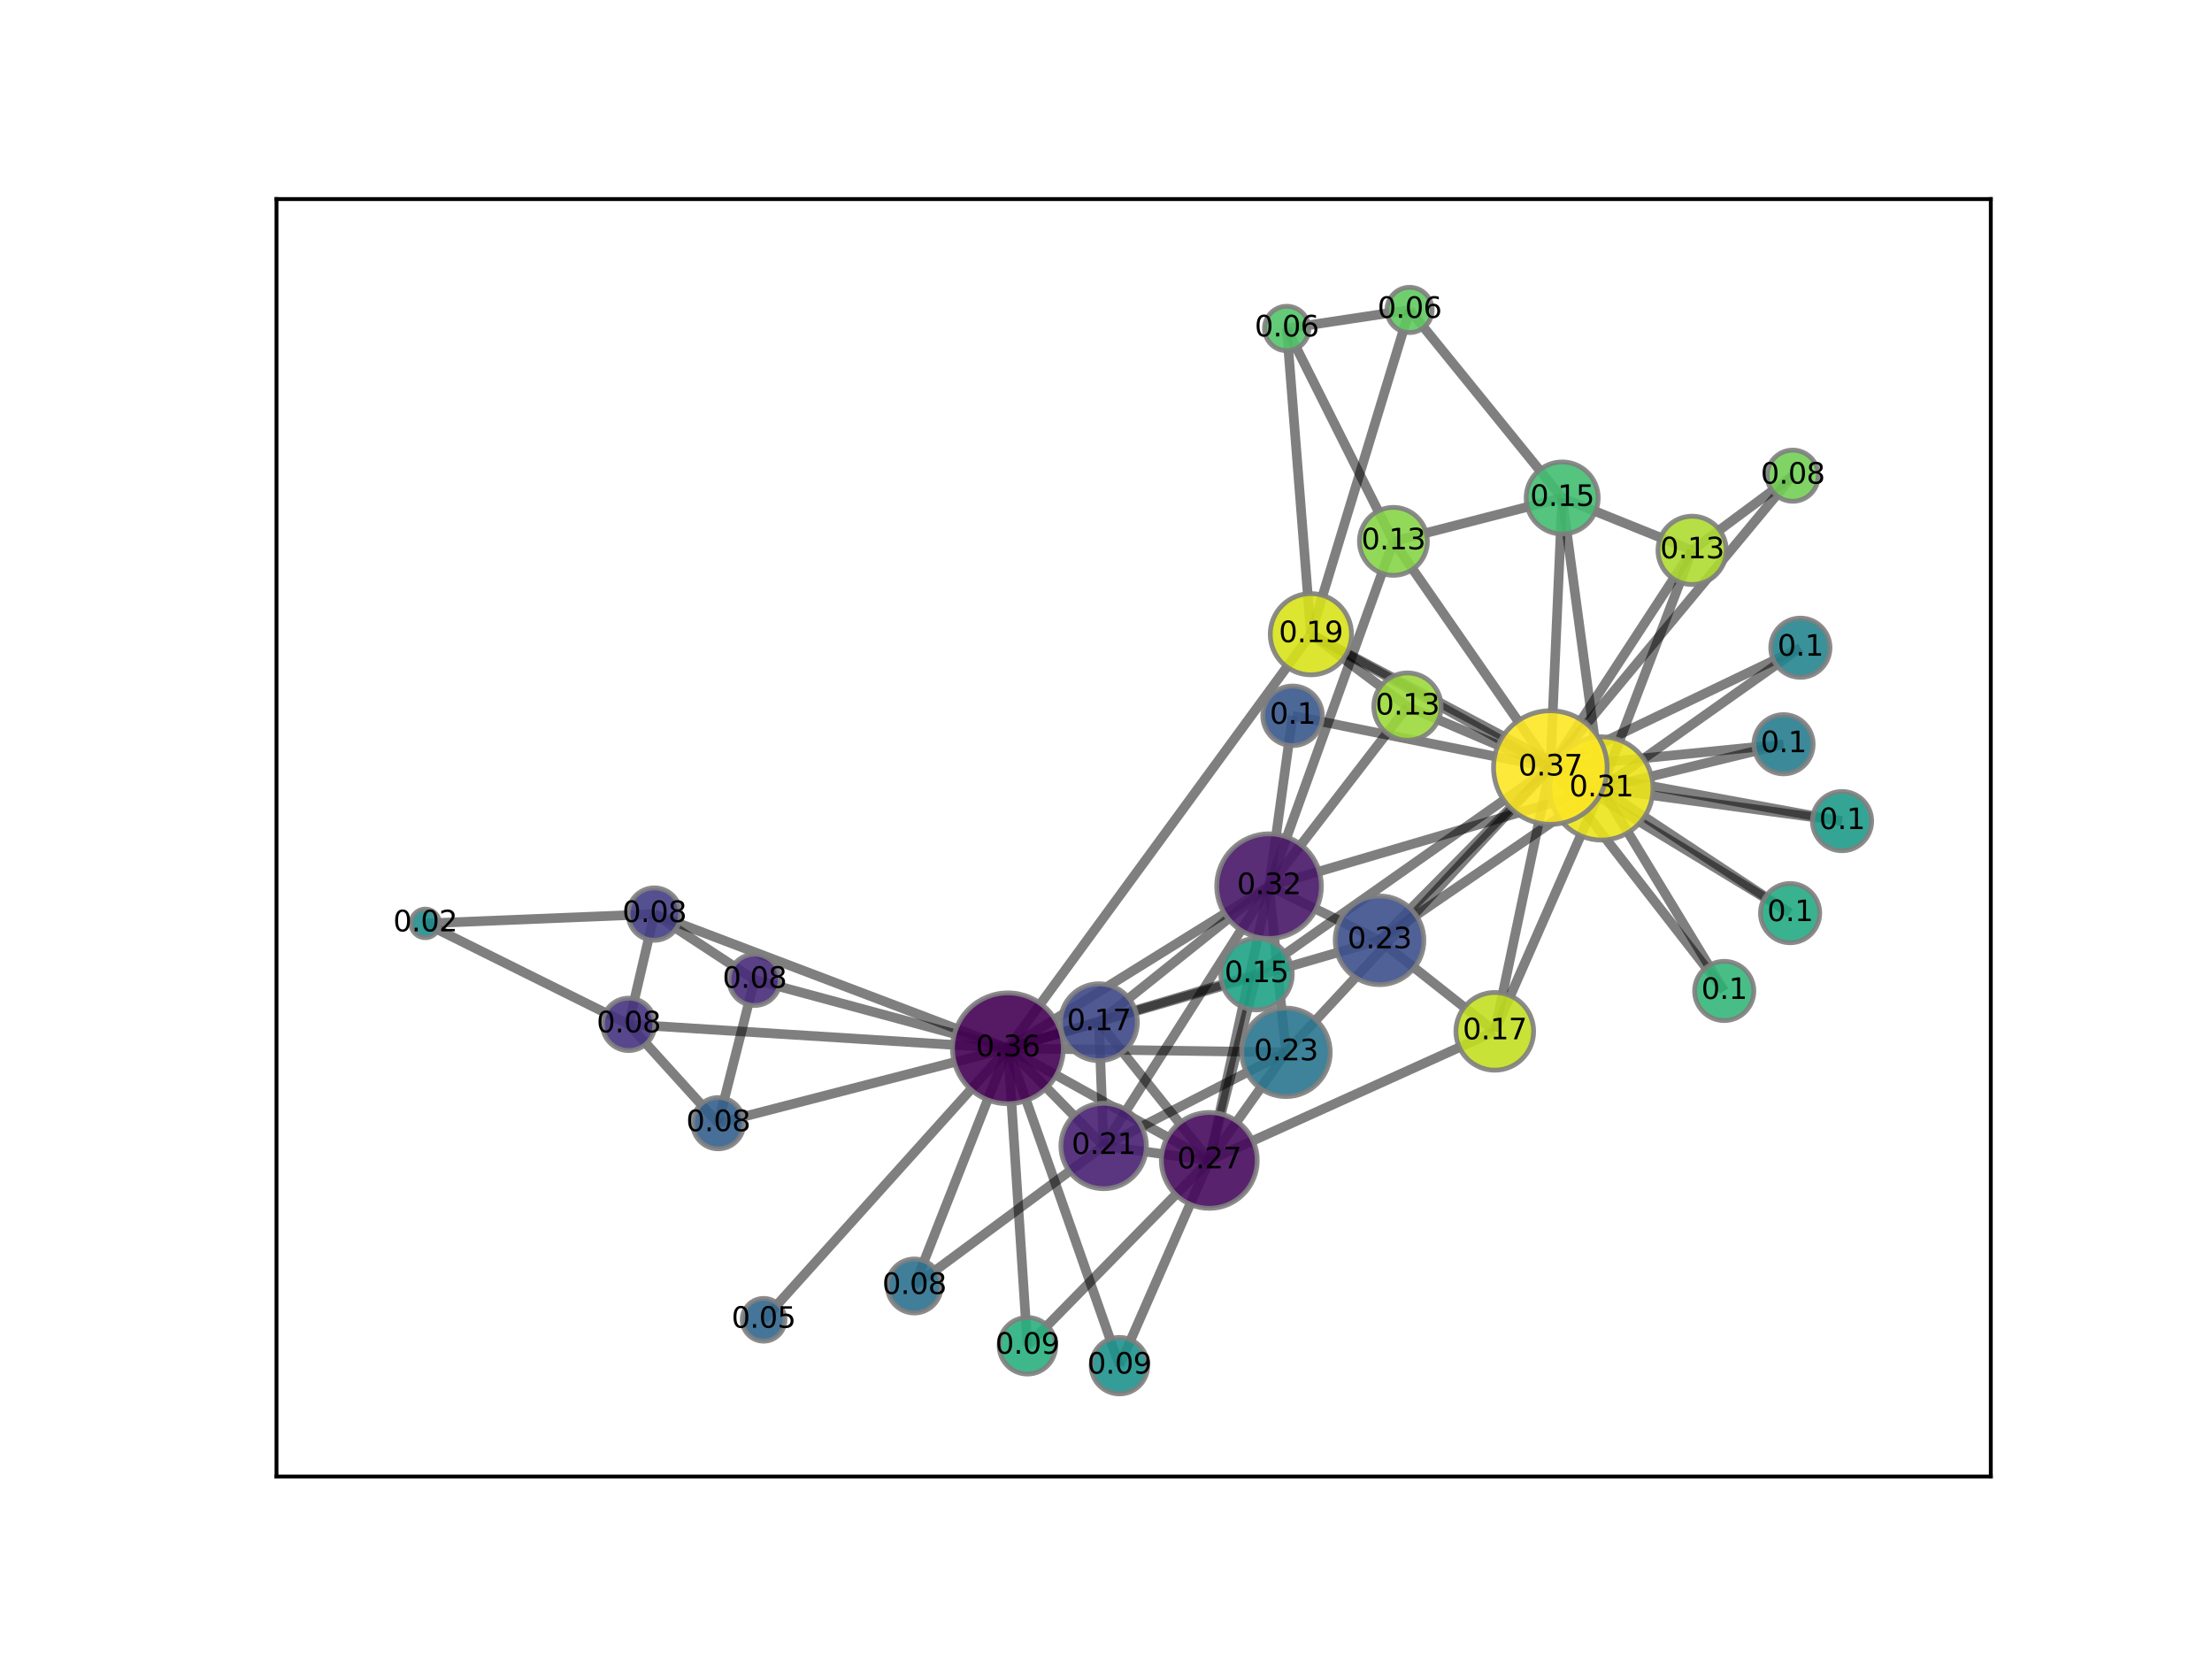 <?xml version="1.0" encoding="utf-8" standalone="no"?>
<!DOCTYPE svg PUBLIC "-//W3C//DTD SVG 1.1//EN"
  "http://www.w3.org/Graphics/SVG/1.1/DTD/svg11.dtd">
<svg xmlns:xlink="http://www.w3.org/1999/xlink" width="460.8pt" height="345.6pt" viewBox="0 0 460.8 345.6" xmlns="http://www.w3.org/2000/svg" version="1.1">
 <defs>
  <style type="text/css">*{stroke-linejoin: round; stroke-linecap: butt}</style>
 </defs>
 <g id="figure_1">
  <g id="patch_1">
   <path d="M 0 345.6 
L 460.8 345.6 
L 460.8 0 
L 0 0 
z
" style="fill: #ffffff"/>
  </g>
  <g id="axes_1">
   <g id="patch_2">
    <path d="M 57.6 307.584 
L 414.72 307.584 
L 414.72 41.472 
L 57.6 41.472 
z
" style="fill: #ffffff"/>
   </g>
   <g id="LineCollection_1">
    <path d="M 209.966 218.383 
L 251.919 241.732 
" clip-path="url(#pdc9bf2a57e)" style="fill: none; stroke: #000000; stroke-opacity: 0.5; stroke-width: 2"/>
    <path d="M 209.966 218.383 
L 264.368 184.604 
" clip-path="url(#pdc9bf2a57e)" style="fill: none; stroke: #000000; stroke-opacity: 0.5; stroke-width: 2"/>
    <path d="M 209.966 218.383 
L 229.906 238.731 
" clip-path="url(#pdc9bf2a57e)" style="fill: none; stroke: #000000; stroke-opacity: 0.5; stroke-width: 2"/>
    <path d="M 209.966 218.383 
L 157.192 204.122 
" clip-path="url(#pdc9bf2a57e)" style="fill: none; stroke: #000000; stroke-opacity: 0.5; stroke-width: 2"/>
    <path d="M 209.966 218.383 
L 130.958 213.394 
" clip-path="url(#pdc9bf2a57e)" style="fill: none; stroke: #000000; stroke-opacity: 0.5; stroke-width: 2"/>
    <path d="M 209.966 218.383 
L 136.315 190.418 
" clip-path="url(#pdc9bf2a57e)" style="fill: none; stroke: #000000; stroke-opacity: 0.5; stroke-width: 2"/>
    <path d="M 209.966 218.383 
L 228.924 212.948 
" clip-path="url(#pdc9bf2a57e)" style="fill: none; stroke: #000000; stroke-opacity: 0.5; stroke-width: 2"/>
    <path d="M 209.966 218.383 
L 287.384 195.884 
" clip-path="url(#pdc9bf2a57e)" style="fill: none; stroke: #000000; stroke-opacity: 0.5; stroke-width: 2"/>
    <path d="M 209.966 218.383 
L 149.62 233.981 
" clip-path="url(#pdc9bf2a57e)" style="fill: none; stroke: #000000; stroke-opacity: 0.5; stroke-width: 2"/>
    <path d="M 209.966 218.383 
L 159.073 274.937 
" clip-path="url(#pdc9bf2a57e)" style="fill: none; stroke: #000000; stroke-opacity: 0.5; stroke-width: 2"/>
    <path d="M 209.966 218.383 
L 190.466 267.893 
" clip-path="url(#pdc9bf2a57e)" style="fill: none; stroke: #000000; stroke-opacity: 0.5; stroke-width: 2"/>
    <path d="M 209.966 218.383 
L 267.894 219.222 
" clip-path="url(#pdc9bf2a57e)" style="fill: none; stroke: #000000; stroke-opacity: 0.5; stroke-width: 2"/>
    <path d="M 209.966 218.383 
L 233.201 284.492 
" clip-path="url(#pdc9bf2a57e)" style="fill: none; stroke: #000000; stroke-opacity: 0.5; stroke-width: 2"/>
    <path d="M 209.966 218.383 
L 261.757 202.928 
" clip-path="url(#pdc9bf2a57e)" style="fill: none; stroke: #000000; stroke-opacity: 0.5; stroke-width: 2"/>
    <path d="M 209.966 218.383 
L 214.031 280.35 
" clip-path="url(#pdc9bf2a57e)" style="fill: none; stroke: #000000; stroke-opacity: 0.5; stroke-width: 2"/>
    <path d="M 209.966 218.383 
L 273.083 132.117 
" clip-path="url(#pdc9bf2a57e)" style="fill: none; stroke: #000000; stroke-opacity: 0.5; stroke-width: 2"/>
    <path d="M 251.919 241.732 
L 264.368 184.604 
" clip-path="url(#pdc9bf2a57e)" style="fill: none; stroke: #000000; stroke-opacity: 0.5; stroke-width: 2"/>
    <path d="M 251.919 241.732 
L 229.906 238.731 
" clip-path="url(#pdc9bf2a57e)" style="fill: none; stroke: #000000; stroke-opacity: 0.5; stroke-width: 2"/>
    <path d="M 251.919 241.732 
L 228.924 212.948 
" clip-path="url(#pdc9bf2a57e)" style="fill: none; stroke: #000000; stroke-opacity: 0.5; stroke-width: 2"/>
    <path d="M 251.919 241.732 
L 267.894 219.222 
" clip-path="url(#pdc9bf2a57e)" style="fill: none; stroke: #000000; stroke-opacity: 0.5; stroke-width: 2"/>
    <path d="M 251.919 241.732 
L 233.201 284.492 
" clip-path="url(#pdc9bf2a57e)" style="fill: none; stroke: #000000; stroke-opacity: 0.5; stroke-width: 2"/>
    <path d="M 251.919 241.732 
L 261.757 202.928 
" clip-path="url(#pdc9bf2a57e)" style="fill: none; stroke: #000000; stroke-opacity: 0.5; stroke-width: 2"/>
    <path d="M 251.919 241.732 
L 214.031 280.35 
" clip-path="url(#pdc9bf2a57e)" style="fill: none; stroke: #000000; stroke-opacity: 0.5; stroke-width: 2"/>
    <path d="M 251.919 241.732 
L 311.388 214.844 
" clip-path="url(#pdc9bf2a57e)" style="fill: none; stroke: #000000; stroke-opacity: 0.5; stroke-width: 2"/>
    <path d="M 264.368 184.604 
L 229.906 238.731 
" clip-path="url(#pdc9bf2a57e)" style="fill: none; stroke: #000000; stroke-opacity: 0.5; stroke-width: 2"/>
    <path d="M 264.368 184.604 
L 228.924 212.948 
" clip-path="url(#pdc9bf2a57e)" style="fill: none; stroke: #000000; stroke-opacity: 0.5; stroke-width: 2"/>
    <path d="M 264.368 184.604 
L 287.384 195.884 
" clip-path="url(#pdc9bf2a57e)" style="fill: none; stroke: #000000; stroke-opacity: 0.5; stroke-width: 2"/>
    <path d="M 264.368 184.604 
L 269.273 149.116 
" clip-path="url(#pdc9bf2a57e)" style="fill: none; stroke: #000000; stroke-opacity: 0.5; stroke-width: 2"/>
    <path d="M 264.368 184.604 
L 267.894 219.222 
" clip-path="url(#pdc9bf2a57e)" style="fill: none; stroke: #000000; stroke-opacity: 0.5; stroke-width: 2"/>
    <path d="M 264.368 184.604 
L 290.27 112.776 
" clip-path="url(#pdc9bf2a57e)" style="fill: none; stroke: #000000; stroke-opacity: 0.5; stroke-width: 2"/>
    <path d="M 264.368 184.604 
L 293.201 147.199 
" clip-path="url(#pdc9bf2a57e)" style="fill: none; stroke: #000000; stroke-opacity: 0.5; stroke-width: 2"/>
    <path d="M 264.368 184.604 
L 333.588 164.241 
" clip-path="url(#pdc9bf2a57e)" style="fill: none; stroke: #000000; stroke-opacity: 0.5; stroke-width: 2"/>
    <path d="M 229.906 238.731 
L 228.924 212.948 
" clip-path="url(#pdc9bf2a57e)" style="fill: none; stroke: #000000; stroke-opacity: 0.5; stroke-width: 2"/>
    <path d="M 229.906 238.731 
L 190.466 267.893 
" clip-path="url(#pdc9bf2a57e)" style="fill: none; stroke: #000000; stroke-opacity: 0.5; stroke-width: 2"/>
    <path d="M 229.906 238.731 
L 267.894 219.222 
" clip-path="url(#pdc9bf2a57e)" style="fill: none; stroke: #000000; stroke-opacity: 0.5; stroke-width: 2"/>
    <path d="M 157.192 204.122 
L 136.315 190.418 
" clip-path="url(#pdc9bf2a57e)" style="fill: none; stroke: #000000; stroke-opacity: 0.5; stroke-width: 2"/>
    <path d="M 157.192 204.122 
L 149.62 233.981 
" clip-path="url(#pdc9bf2a57e)" style="fill: none; stroke: #000000; stroke-opacity: 0.5; stroke-width: 2"/>
    <path d="M 130.958 213.394 
L 136.315 190.418 
" clip-path="url(#pdc9bf2a57e)" style="fill: none; stroke: #000000; stroke-opacity: 0.5; stroke-width: 2"/>
    <path d="M 130.958 213.394 
L 149.62 233.981 
" clip-path="url(#pdc9bf2a57e)" style="fill: none; stroke: #000000; stroke-opacity: 0.5; stroke-width: 2"/>
    <path d="M 130.958 213.394 
L 88.59 192.362 
" clip-path="url(#pdc9bf2a57e)" style="fill: none; stroke: #000000; stroke-opacity: 0.5; stroke-width: 2"/>
    <path d="M 136.315 190.418 
L 88.59 192.362 
" clip-path="url(#pdc9bf2a57e)" style="fill: none; stroke: #000000; stroke-opacity: 0.5; stroke-width: 2"/>
    <path d="M 287.384 195.884 
L 311.388 214.844 
" clip-path="url(#pdc9bf2a57e)" style="fill: none; stroke: #000000; stroke-opacity: 0.5; stroke-width: 2"/>
    <path d="M 287.384 195.884 
L 333.588 164.241 
" clip-path="url(#pdc9bf2a57e)" style="fill: none; stroke: #000000; stroke-opacity: 0.5; stroke-width: 2"/>
    <path d="M 287.384 195.884 
L 322.964 159.892 
" clip-path="url(#pdc9bf2a57e)" style="fill: none; stroke: #000000; stroke-opacity: 0.5; stroke-width: 2"/>
    <path d="M 269.273 149.116 
L 322.964 159.892 
" clip-path="url(#pdc9bf2a57e)" style="fill: none; stroke: #000000; stroke-opacity: 0.5; stroke-width: 2"/>
    <path d="M 267.894 219.222 
L 322.964 159.892 
" clip-path="url(#pdc9bf2a57e)" style="fill: none; stroke: #000000; stroke-opacity: 0.5; stroke-width: 2"/>
    <path d="M 371.543 155.04 
L 333.588 164.241 
" clip-path="url(#pdc9bf2a57e)" style="fill: none; stroke: #000000; stroke-opacity: 0.5; stroke-width: 2"/>
    <path d="M 371.543 155.04 
L 322.964 159.892 
" clip-path="url(#pdc9bf2a57e)" style="fill: none; stroke: #000000; stroke-opacity: 0.5; stroke-width: 2"/>
    <path d="M 375.052 134.933 
L 333.588 164.241 
" clip-path="url(#pdc9bf2a57e)" style="fill: none; stroke: #000000; stroke-opacity: 0.5; stroke-width: 2"/>
    <path d="M 375.052 134.933 
L 322.964 159.892 
" clip-path="url(#pdc9bf2a57e)" style="fill: none; stroke: #000000; stroke-opacity: 0.5; stroke-width: 2"/>
    <path d="M 383.73 171.055 
L 333.588 164.241 
" clip-path="url(#pdc9bf2a57e)" style="fill: none; stroke: #000000; stroke-opacity: 0.5; stroke-width: 2"/>
    <path d="M 383.73 171.055 
L 322.964 159.892 
" clip-path="url(#pdc9bf2a57e)" style="fill: none; stroke: #000000; stroke-opacity: 0.5; stroke-width: 2"/>
    <path d="M 261.757 202.928 
L 322.964 159.892 
" clip-path="url(#pdc9bf2a57e)" style="fill: none; stroke: #000000; stroke-opacity: 0.5; stroke-width: 2"/>
    <path d="M 372.911 190.223 
L 333.588 164.241 
" clip-path="url(#pdc9bf2a57e)" style="fill: none; stroke: #000000; stroke-opacity: 0.5; stroke-width: 2"/>
    <path d="M 372.911 190.223 
L 322.964 159.892 
" clip-path="url(#pdc9bf2a57e)" style="fill: none; stroke: #000000; stroke-opacity: 0.5; stroke-width: 2"/>
    <path d="M 359.186 206.434 
L 333.588 164.241 
" clip-path="url(#pdc9bf2a57e)" style="fill: none; stroke: #000000; stroke-opacity: 0.5; stroke-width: 2"/>
    <path d="M 359.186 206.434 
L 322.964 159.892 
" clip-path="url(#pdc9bf2a57e)" style="fill: none; stroke: #000000; stroke-opacity: 0.5; stroke-width: 2"/>
    <path d="M 325.43 103.736 
L 293.639 64.564 
" clip-path="url(#pdc9bf2a57e)" style="fill: none; stroke: #000000; stroke-opacity: 0.5; stroke-width: 2"/>
    <path d="M 325.43 103.736 
L 290.27 112.776 
" clip-path="url(#pdc9bf2a57e)" style="fill: none; stroke: #000000; stroke-opacity: 0.5; stroke-width: 2"/>
    <path d="M 325.43 103.736 
L 352.501 114.648 
" clip-path="url(#pdc9bf2a57e)" style="fill: none; stroke: #000000; stroke-opacity: 0.5; stroke-width: 2"/>
    <path d="M 325.43 103.736 
L 333.588 164.241 
" clip-path="url(#pdc9bf2a57e)" style="fill: none; stroke: #000000; stroke-opacity: 0.5; stroke-width: 2"/>
    <path d="M 325.43 103.736 
L 322.964 159.892 
" clip-path="url(#pdc9bf2a57e)" style="fill: none; stroke: #000000; stroke-opacity: 0.5; stroke-width: 2"/>
    <path d="M 268.046 68.427 
L 293.639 64.564 
" clip-path="url(#pdc9bf2a57e)" style="fill: none; stroke: #000000; stroke-opacity: 0.5; stroke-width: 2"/>
    <path d="M 268.046 68.427 
L 290.27 112.776 
" clip-path="url(#pdc9bf2a57e)" style="fill: none; stroke: #000000; stroke-opacity: 0.5; stroke-width: 2"/>
    <path d="M 268.046 68.427 
L 273.083 132.117 
" clip-path="url(#pdc9bf2a57e)" style="fill: none; stroke: #000000; stroke-opacity: 0.5; stroke-width: 2"/>
    <path d="M 293.639 64.564 
L 273.083 132.117 
" clip-path="url(#pdc9bf2a57e)" style="fill: none; stroke: #000000; stroke-opacity: 0.5; stroke-width: 2"/>
    <path d="M 373.46 99.096 
L 352.501 114.648 
" clip-path="url(#pdc9bf2a57e)" style="fill: none; stroke: #000000; stroke-opacity: 0.5; stroke-width: 2"/>
    <path d="M 373.46 99.096 
L 322.964 159.892 
" clip-path="url(#pdc9bf2a57e)" style="fill: none; stroke: #000000; stroke-opacity: 0.5; stroke-width: 2"/>
    <path d="M 290.27 112.776 
L 322.964 159.892 
" clip-path="url(#pdc9bf2a57e)" style="fill: none; stroke: #000000; stroke-opacity: 0.5; stroke-width: 2"/>
    <path d="M 293.201 147.199 
L 273.083 132.117 
" clip-path="url(#pdc9bf2a57e)" style="fill: none; stroke: #000000; stroke-opacity: 0.5; stroke-width: 2"/>
    <path d="M 293.201 147.199 
L 322.964 159.892 
" clip-path="url(#pdc9bf2a57e)" style="fill: none; stroke: #000000; stroke-opacity: 0.5; stroke-width: 2"/>
    <path d="M 352.501 114.648 
L 333.588 164.241 
" clip-path="url(#pdc9bf2a57e)" style="fill: none; stroke: #000000; stroke-opacity: 0.5; stroke-width: 2"/>
    <path d="M 352.501 114.648 
L 322.964 159.892 
" clip-path="url(#pdc9bf2a57e)" style="fill: none; stroke: #000000; stroke-opacity: 0.5; stroke-width: 2"/>
    <path d="M 311.388 214.844 
L 333.588 164.241 
" clip-path="url(#pdc9bf2a57e)" style="fill: none; stroke: #000000; stroke-opacity: 0.5; stroke-width: 2"/>
    <path d="M 311.388 214.844 
L 322.964 159.892 
" clip-path="url(#pdc9bf2a57e)" style="fill: none; stroke: #000000; stroke-opacity: 0.5; stroke-width: 2"/>
    <path d="M 273.083 132.117 
L 333.588 164.241 
" clip-path="url(#pdc9bf2a57e)" style="fill: none; stroke: #000000; stroke-opacity: 0.5; stroke-width: 2"/>
    <path d="M 273.083 132.117 
L 322.964 159.892 
" clip-path="url(#pdc9bf2a57e)" style="fill: none; stroke: #000000; stroke-opacity: 0.5; stroke-width: 2"/>
    <path d="M 333.588 164.241 
L 322.964 159.892 
" clip-path="url(#pdc9bf2a57e)" style="fill: none; stroke: #000000; stroke-opacity: 0.5; stroke-width: 2"/>
   </g>
   <g id="matplotlib.axis_1">
    <g id="xtick_1"/>
    <g id="xtick_2"/>
    <g id="xtick_3"/>
    <g id="xtick_4"/>
    <g id="xtick_5"/>
    <g id="xtick_6"/>
    <g id="xtick_7"/>
    <g id="xtick_8"/>
   </g>
   <g id="matplotlib.axis_2">
    <g id="ytick_1"/>
    <g id="ytick_2"/>
    <g id="ytick_3"/>
    <g id="ytick_4"/>
    <g id="ytick_5"/>
    <g id="ytick_6"/>
    <g id="ytick_7"/>
   </g>
   <g id="PathCollection_1">
    <path d="M 209.966 229.928 
C 213.028 229.928 215.965 228.711 218.13 226.546 
C 220.295 224.381 221.511 221.444 221.511 218.383 
C 221.511 215.321 220.295 212.384 218.13 210.219 
C 215.965 208.054 213.028 206.837 209.966 206.837 
C 206.904 206.837 203.967 208.054 201.802 210.219 
C 199.637 212.384 198.421 215.321 198.421 218.383 
C 198.421 221.444 199.637 224.381 201.802 226.546 
C 203.967 228.711 206.904 229.928 209.966 229.928 
z
" clip-path="url(#pdc9bf2a57e)" style="fill: #440154; fill-opacity: 0.9; stroke: #7f7f7f; stroke-opacity: 0.9"/>
    <path d="M 251.919 251.718 
C 254.568 251.718 257.108 250.666 258.981 248.794 
C 260.853 246.921 261.906 244.381 261.906 241.732 
C 261.906 239.084 260.853 236.544 258.981 234.671 
C 257.108 232.798 254.568 231.746 251.919 231.746 
C 249.271 231.746 246.731 232.798 244.858 234.671 
C 242.985 236.544 241.933 239.084 241.933 241.732 
C 241.933 244.381 242.985 246.921 244.858 248.794 
C 246.731 250.666 249.271 251.718 251.919 251.718 
z
" clip-path="url(#pdc9bf2a57e)" style="fill: #460b5e; fill-opacity: 0.9; stroke: #7f7f7f; stroke-opacity: 0.9"/>
    <path d="M 264.368 195.51 
C 267.26 195.51 270.034 194.36 272.08 192.315 
C 274.125 190.27 275.274 187.496 275.274 184.604 
C 275.274 181.711 274.125 178.937 272.08 176.892 
C 270.034 174.847 267.26 173.698 264.368 173.698 
C 261.475 173.698 258.701 174.847 256.656 176.892 
C 254.611 178.937 253.462 181.711 253.462 184.604 
C 253.462 187.496 254.611 190.27 256.656 192.315 
C 258.701 194.36 261.475 195.51 264.368 195.51 
z
" clip-path="url(#pdc9bf2a57e)" style="fill: #481769; fill-opacity: 0.9; stroke: #7f7f7f; stroke-opacity: 0.9"/>
    <path d="M 229.906 247.629 
C 232.266 247.629 234.53 246.691 236.199 245.023 
C 237.867 243.354 238.805 241.091 238.805 238.731 
C 238.805 236.371 237.867 234.107 236.199 232.439 
C 234.53 230.77 232.266 229.832 229.906 229.832 
C 227.547 229.832 225.283 230.77 223.614 232.439 
C 221.946 234.107 221.008 236.371 221.008 238.731 
C 221.008 241.091 221.946 243.354 223.614 245.023 
C 225.283 246.691 227.547 247.629 229.906 247.629 
z
" clip-path="url(#pdc9bf2a57e)" style="fill: #482173; fill-opacity: 0.9; stroke: #7f7f7f; stroke-opacity: 0.9"/>
    <path d="M 157.192 209.459 
C 158.607 209.459 159.965 208.896 160.966 207.895 
C 161.966 206.895 162.529 205.537 162.529 204.122 
C 162.529 202.706 161.966 201.349 160.966 200.348 
C 159.965 199.347 158.607 198.785 157.192 198.785 
C 155.777 198.785 154.419 199.347 153.418 200.348 
C 152.417 201.349 151.855 202.706 151.855 204.122 
C 151.855 205.537 152.417 206.895 153.418 207.895 
C 154.419 208.896 155.777 209.459 157.192 209.459 
z
" clip-path="url(#pdc9bf2a57e)" style="fill: #472c7a; fill-opacity: 0.9; stroke: #7f7f7f; stroke-opacity: 0.9"/>
    <path d="M 130.958 218.853 
C 132.406 218.853 133.795 218.278 134.818 217.254 
C 135.842 216.231 136.417 214.842 136.417 213.394 
C 136.417 211.947 135.842 210.558 134.818 209.534 
C 133.795 208.511 132.406 207.935 130.958 207.935 
C 129.511 207.935 128.122 208.511 127.098 209.534 
C 126.075 210.558 125.5 211.947 125.5 213.394 
C 125.5 214.842 126.075 216.231 127.098 217.254 
C 128.122 218.278 129.511 218.853 130.958 218.853 
z
" clip-path="url(#pdc9bf2a57e)" style="fill: #463480; fill-opacity: 0.9; stroke: #7f7f7f; stroke-opacity: 0.9"/>
    <path d="M 136.315 195.877 
C 137.762 195.877 139.151 195.302 140.175 194.278 
C 141.198 193.254 141.774 191.866 141.774 190.418 
C 141.774 188.97 141.198 187.582 140.175 186.558 
C 139.151 185.534 137.762 184.959 136.315 184.959 
C 134.867 184.959 133.478 185.534 132.455 186.558 
C 131.431 187.582 130.856 188.97 130.856 190.418 
C 130.856 191.866 131.431 193.254 132.455 194.278 
C 133.478 195.302 134.867 195.877 136.315 195.877 
z
" clip-path="url(#pdc9bf2a57e)" style="fill: #433e85; fill-opacity: 0.9; stroke: #7f7f7f; stroke-opacity: 0.9"/>
    <path d="M 228.924 220.954 
C 231.048 220.954 233.084 220.11 234.586 218.609 
C 236.087 217.108 236.931 215.071 236.931 212.948 
C 236.931 210.824 236.087 208.788 234.586 207.286 
C 233.084 205.785 231.048 204.941 228.924 204.941 
C 226.801 204.941 224.764 205.785 223.263 207.286 
C 221.762 208.788 220.918 210.824 220.918 212.948 
C 220.918 215.071 221.762 217.108 223.263 218.609 
C 224.764 220.11 226.801 220.954 228.924 220.954 
z
" clip-path="url(#pdc9bf2a57e)" style="fill: #3f4788; fill-opacity: 0.9; stroke: #7f7f7f; stroke-opacity: 0.9"/>
    <path d="M 287.384 205.119 
C 289.833 205.119 292.182 204.145 293.913 202.414 
C 295.645 200.682 296.618 198.333 296.618 195.884 
C 296.618 193.435 295.645 191.086 293.913 189.354 
C 292.182 187.622 289.833 186.649 287.384 186.649 
C 284.934 186.649 282.585 187.622 280.854 189.354 
C 279.122 191.086 278.149 193.435 278.149 195.884 
C 278.149 198.333 279.122 200.682 280.854 202.414 
C 282.585 204.145 284.934 205.119 287.384 205.119 
z
" clip-path="url(#pdc9bf2a57e)" style="fill: #3c508b; fill-opacity: 0.9; stroke: #7f7f7f; stroke-opacity: 0.9"/>
    <path d="M 269.273 155.321 
C 270.919 155.321 272.497 154.667 273.661 153.504 
C 274.824 152.34 275.478 150.762 275.478 149.116 
C 275.478 147.47 274.824 145.892 273.661 144.728 
C 272.497 143.565 270.919 142.911 269.273 142.911 
C 267.627 142.911 266.049 143.565 264.885 144.728 
C 263.722 145.892 263.068 147.47 263.068 149.116 
C 263.068 150.762 263.722 152.34 264.885 153.504 
C 266.049 154.667 267.627 155.321 269.273 155.321 
z
" clip-path="url(#pdc9bf2a57e)" style="fill: #38588c; fill-opacity: 0.9; stroke: #7f7f7f; stroke-opacity: 0.9"/>
    <path d="M 149.62 239.318 
C 151.035 239.318 152.393 238.756 153.394 237.755 
C 154.395 236.754 154.957 235.397 154.957 233.981 
C 154.957 232.566 154.395 231.208 153.394 230.208 
C 152.393 229.207 151.035 228.644 149.62 228.644 
C 148.205 228.644 146.847 229.207 145.846 230.208 
C 144.846 231.208 144.283 232.566 144.283 233.981 
C 144.283 235.397 144.846 236.754 145.846 237.755 
C 146.847 238.756 148.205 239.318 149.62 239.318 
z
" clip-path="url(#pdc9bf2a57e)" style="fill: #34608d; fill-opacity: 0.9; stroke: #7f7f7f; stroke-opacity: 0.9"/>
    <path d="M 159.073 279.388 
C 160.254 279.388 161.386 278.919 162.221 278.085 
C 163.056 277.25 163.525 276.117 163.525 274.937 
C 163.525 273.756 163.056 272.624 162.221 271.789 
C 161.386 270.954 160.254 270.485 159.073 270.485 
C 157.893 270.485 156.76 270.954 155.925 271.789 
C 155.091 272.624 154.622 273.756 154.622 274.937 
C 154.622 276.117 155.091 277.25 155.925 278.085 
C 156.76 278.919 157.893 279.388 159.073 279.388 
z
" clip-path="url(#pdc9bf2a57e)" style="fill: #31688e; fill-opacity: 0.9; stroke: #7f7f7f; stroke-opacity: 0.9"/>
    <path d="M 190.466 273.514 
C 191.956 273.514 193.386 272.922 194.44 271.868 
C 195.494 270.814 196.086 269.384 196.086 267.893 
C 196.086 266.403 195.494 264.973 194.44 263.919 
C 193.386 262.865 191.956 262.273 190.466 262.273 
C 188.975 262.273 187.545 262.865 186.491 263.919 
C 185.437 264.973 184.845 266.403 184.845 267.893 
C 184.845 269.384 185.437 270.814 186.491 271.868 
C 187.545 272.922 188.975 273.514 190.466 273.514 
z
" clip-path="url(#pdc9bf2a57e)" style="fill: #2d708e; fill-opacity: 0.9; stroke: #7f7f7f; stroke-opacity: 0.9"/>
    <path d="M 267.894 228.437 
C 270.338 228.437 272.682 227.467 274.411 225.738 
C 276.139 224.01 277.11 221.666 277.11 219.222 
C 277.11 216.778 276.139 214.434 274.411 212.706 
C 272.682 210.978 270.338 210.007 267.894 210.007 
C 265.451 210.007 263.106 210.978 261.378 212.706 
C 259.65 214.434 258.679 216.778 258.679 219.222 
C 258.679 221.666 259.65 224.01 261.378 225.738 
C 263.106 227.467 265.451 228.437 267.894 228.437 
z
" clip-path="url(#pdc9bf2a57e)" style="fill: #2a768e; fill-opacity: 0.9; stroke: #7f7f7f; stroke-opacity: 0.9"/>
    <path d="M 371.543 161.207 
C 373.179 161.207 374.747 160.557 375.904 159.401 
C 377.06 158.245 377.71 156.676 377.71 155.04 
C 377.71 153.405 377.06 151.836 375.904 150.68 
C 374.747 149.523 373.179 148.873 371.543 148.873 
C 369.908 148.873 368.339 149.523 367.182 150.68 
C 366.026 151.836 365.376 153.405 365.376 155.04 
C 365.376 156.676 366.026 158.245 367.182 159.401 
C 368.339 160.557 369.908 161.207 371.543 161.207 
z
" clip-path="url(#pdc9bf2a57e)" style="fill: #277e8e; fill-opacity: 0.9; stroke: #7f7f7f; stroke-opacity: 0.9"/>
    <path d="M 375.052 141.1 
C 376.687 141.1 378.256 140.45 379.412 139.294 
C 380.569 138.138 381.219 136.569 381.219 134.933 
C 381.219 133.298 380.569 131.729 379.412 130.573 
C 378.256 129.416 376.687 128.766 375.052 128.766 
C 373.416 128.766 371.847 129.416 370.691 130.573 
C 369.535 131.729 368.885 133.298 368.885 134.933 
C 368.885 136.569 369.535 138.138 370.691 139.294 
C 371.847 140.45 373.416 141.1 375.052 141.1 
z
" clip-path="url(#pdc9bf2a57e)" style="fill: #25858e; fill-opacity: 0.9; stroke: #7f7f7f; stroke-opacity: 0.9"/>
    <path d="M 88.59 195.338 
C 89.379 195.338 90.136 195.025 90.695 194.467 
C 91.253 193.908 91.566 193.151 91.566 192.362 
C 91.566 191.572 91.253 190.815 90.695 190.257 
C 90.136 189.699 89.379 189.385 88.59 189.385 
C 87.8 189.385 87.043 189.699 86.485 190.257 
C 85.927 190.815 85.613 191.572 85.613 192.362 
C 85.613 193.151 85.927 193.908 86.485 194.467 
C 87.043 195.025 87.8 195.338 88.59 195.338 
z
" clip-path="url(#pdc9bf2a57e)" style="fill: #228d8d; fill-opacity: 0.9; stroke: #7f7f7f; stroke-opacity: 0.9"/>
    <path d="M 233.201 290.377 
C 234.762 290.377 236.26 289.757 237.363 288.654 
C 238.467 287.55 239.087 286.053 239.087 284.492 
C 239.087 282.931 238.467 281.433 237.363 280.33 
C 236.26 279.226 234.762 278.606 233.201 278.606 
C 231.64 278.606 230.143 279.226 229.039 280.33 
C 227.936 281.433 227.316 282.931 227.316 284.492 
C 227.316 286.053 227.936 287.55 229.039 288.654 
C 230.143 289.757 231.64 290.377 233.201 290.377 
z
" clip-path="url(#pdc9bf2a57e)" style="fill: #20938c; fill-opacity: 0.9; stroke: #7f7f7f; stroke-opacity: 0.9"/>
    <path d="M 383.73 177.222 
C 385.366 177.222 386.934 176.572 388.091 175.416 
C 389.247 174.259 389.897 172.69 389.897 171.055 
C 389.897 169.419 389.247 167.851 388.091 166.694 
C 386.934 165.538 385.366 164.888 383.73 164.888 
C 382.095 164.888 380.526 165.538 379.37 166.694 
C 378.213 167.851 377.563 169.419 377.563 171.055 
C 377.563 172.69 378.213 174.259 379.37 175.416 
C 380.526 176.572 382.095 177.222 383.73 177.222 
z
" clip-path="url(#pdc9bf2a57e)" style="fill: #1e9b8a; fill-opacity: 0.9; stroke: #7f7f7f; stroke-opacity: 0.9"/>
    <path d="M 261.757 210.376 
C 263.732 210.376 265.627 209.591 267.023 208.195 
C 268.42 206.798 269.205 204.904 269.205 202.928 
C 269.205 200.953 268.42 199.059 267.023 197.662 
C 265.627 196.266 263.732 195.481 261.757 195.481 
C 259.782 195.481 257.888 196.266 256.491 197.662 
C 255.095 199.059 254.31 200.953 254.31 202.928 
C 254.31 204.904 255.095 206.798 256.491 208.195 
C 257.888 209.591 259.782 210.376 261.757 210.376 
z
" clip-path="url(#pdc9bf2a57e)" style="fill: #1fa287; fill-opacity: 0.9; stroke: #7f7f7f; stroke-opacity: 0.9"/>
    <path d="M 372.911 196.389 
C 374.546 196.389 376.115 195.74 377.271 194.583 
C 378.428 193.427 379.078 191.858 379.078 190.223 
C 379.078 188.587 378.428 187.018 377.271 185.862 
C 376.115 184.705 374.546 184.056 372.911 184.056 
C 371.275 184.056 369.706 184.705 368.55 185.862 
C 367.393 187.018 366.744 188.587 366.744 190.223 
C 366.744 191.858 367.393 193.427 368.55 194.583 
C 369.706 195.74 371.275 196.389 372.911 196.389 
z
" clip-path="url(#pdc9bf2a57e)" style="fill: #24aa83; fill-opacity: 0.9; stroke: #7f7f7f; stroke-opacity: 0.9"/>
    <path d="M 214.031 286.236 
C 215.592 286.236 217.089 285.616 218.193 284.512 
C 219.297 283.408 219.917 281.911 219.917 280.35 
C 219.917 278.789 219.297 277.292 218.193 276.188 
C 217.089 275.085 215.592 274.464 214.031 274.464 
C 212.47 274.464 210.973 275.085 209.869 276.188 
C 208.765 277.292 208.145 278.789 208.145 280.35 
C 208.145 281.911 208.765 283.408 209.869 284.512 
C 210.973 285.616 212.47 286.236 214.031 286.236 
z
" clip-path="url(#pdc9bf2a57e)" style="fill: #2ab07f; fill-opacity: 0.9; stroke: #7f7f7f; stroke-opacity: 0.9"/>
    <path d="M 359.186 212.601 
C 360.822 212.601 362.39 211.952 363.547 210.795 
C 364.703 209.639 365.353 208.07 365.353 206.434 
C 365.353 204.799 364.703 203.23 363.547 202.074 
C 362.39 200.917 360.822 200.268 359.186 200.268 
C 357.551 200.268 355.982 200.917 354.826 202.074 
C 353.669 203.23 353.019 204.799 353.019 206.434 
C 353.019 208.07 353.669 209.639 354.826 210.795 
C 355.982 211.952 357.551 212.601 359.186 212.601 
z
" clip-path="url(#pdc9bf2a57e)" style="fill: #35b779; fill-opacity: 0.9; stroke: #7f7f7f; stroke-opacity: 0.9"/>
    <path d="M 325.43 111.24 
C 327.42 111.24 329.328 110.449 330.735 109.042 
C 332.143 107.635 332.933 105.726 332.933 103.736 
C 332.933 101.746 332.143 99.837 330.735 98.43 
C 329.328 97.023 327.42 96.233 325.43 96.233 
C 323.44 96.233 321.531 97.023 320.124 98.43 
C 318.717 99.837 317.926 101.746 317.926 103.736 
C 317.926 105.726 318.717 107.635 320.124 109.042 
C 321.531 110.449 323.44 111.24 325.43 111.24 
z
" clip-path="url(#pdc9bf2a57e)" style="fill: #42be71; fill-opacity: 0.9; stroke: #7f7f7f; stroke-opacity: 0.9"/>
    <path d="M 268.046 73.053 
C 269.273 73.053 270.449 72.566 271.317 71.698 
C 272.184 70.831 272.672 69.654 272.672 68.427 
C 272.672 67.201 272.184 66.024 271.317 65.157 
C 270.449 64.289 269.273 63.802 268.046 63.802 
C 266.819 63.802 265.643 64.289 264.775 65.157 
C 263.908 66.024 263.42 67.201 263.42 68.427 
C 263.42 69.654 263.908 70.831 264.775 71.698 
C 265.643 72.566 266.819 73.053 268.046 73.053 
z
" clip-path="url(#pdc9bf2a57e)" style="fill: #52c569; fill-opacity: 0.9; stroke: #7f7f7f; stroke-opacity: 0.9"/>
    <path d="M 293.639 69.277 
C 294.889 69.277 296.087 68.78 296.971 67.897 
C 297.855 67.013 298.351 65.814 298.351 64.564 
C 298.351 63.315 297.855 62.116 296.971 61.232 
C 296.087 60.349 294.889 59.852 293.639 59.852 
C 292.389 59.852 291.19 60.349 290.307 61.232 
C 289.423 62.116 288.926 63.315 288.926 64.564 
C 288.926 65.814 289.423 67.013 290.307 67.897 
C 291.19 68.78 292.389 69.277 293.639 69.277 
z
" clip-path="url(#pdc9bf2a57e)" style="fill: #60ca60; fill-opacity: 0.9; stroke: #7f7f7f; stroke-opacity: 0.9"/>
    <path d="M 373.46 104.421 
C 374.872 104.421 376.227 103.86 377.225 102.861 
C 378.223 101.863 378.784 100.508 378.784 99.096 
C 378.784 97.684 378.223 96.33 377.225 95.332 
C 376.227 94.333 374.872 93.772 373.46 93.772 
C 372.048 93.772 370.694 94.333 369.695 95.332 
C 368.697 96.33 368.136 97.684 368.136 99.096 
C 368.136 100.508 368.697 101.863 369.695 102.861 
C 370.694 103.86 372.048 104.421 373.46 104.421 
z
" clip-path="url(#pdc9bf2a57e)" style="fill: #73d056; fill-opacity: 0.9; stroke: #7f7f7f; stroke-opacity: 0.9"/>
    <path d="M 290.27 119.851 
C 292.146 119.851 293.946 119.106 295.273 117.779 
C 296.6 116.452 297.345 114.653 297.345 112.776 
C 297.345 110.9 296.6 109.1 295.273 107.773 
C 293.946 106.447 292.146 105.701 290.27 105.701 
C 288.394 105.701 286.594 106.447 285.267 107.773 
C 283.94 109.1 283.195 110.9 283.195 112.776 
C 283.195 114.653 283.94 116.452 285.267 117.779 
C 286.594 119.106 288.394 119.851 290.27 119.851 
z
" clip-path="url(#pdc9bf2a57e)" style="fill: #86d549; fill-opacity: 0.9; stroke: #7f7f7f; stroke-opacity: 0.9"/>
    <path d="M 293.201 154.21 
C 295.061 154.21 296.844 153.471 298.159 152.157 
C 299.474 150.842 300.213 149.058 300.213 147.199 
C 300.213 145.34 299.474 143.556 298.159 142.241 
C 296.844 140.927 295.061 140.188 293.201 140.188 
C 291.342 140.188 289.559 140.927 288.244 142.241 
C 286.929 143.556 286.19 145.34 286.19 147.199 
C 286.19 149.058 286.929 150.842 288.244 152.157 
C 289.559 153.471 291.342 154.21 293.201 154.21 
z
" clip-path="url(#pdc9bf2a57e)" style="fill: #9bd93c; fill-opacity: 0.9; stroke: #7f7f7f; stroke-opacity: 0.9"/>
    <path d="M 352.501 121.762 
C 354.388 121.762 356.197 121.013 357.532 119.678 
C 358.866 118.344 359.615 116.534 359.615 114.648 
C 359.615 112.761 358.866 110.951 357.532 109.617 
C 356.197 108.283 354.388 107.533 352.501 107.533 
C 350.614 107.533 348.804 108.283 347.47 109.617 
C 346.136 110.951 345.386 112.761 345.386 114.648 
C 345.386 116.534 346.136 118.344 347.47 119.678 
C 348.804 121.013 350.614 121.762 352.501 121.762 
z
" clip-path="url(#pdc9bf2a57e)" style="fill: #addc30; fill-opacity: 0.9; stroke: #7f7f7f; stroke-opacity: 0.9"/>
    <path d="M 311.388 222.94 
C 313.535 222.94 315.594 222.087 317.112 220.569 
C 318.63 219.051 319.483 216.991 319.483 214.844 
C 319.483 212.697 318.63 210.638 317.112 209.12 
C 315.594 207.602 313.535 206.749 311.388 206.749 
C 309.241 206.749 307.181 207.602 305.663 209.12 
C 304.145 210.638 303.292 212.697 303.292 214.844 
C 303.292 216.991 304.145 219.051 305.663 220.569 
C 307.181 222.087 309.241 222.94 311.388 222.94 
z
" clip-path="url(#pdc9bf2a57e)" style="fill: #c2df23; fill-opacity: 0.9; stroke: #7f7f7f; stroke-opacity: 0.9"/>
    <path d="M 273.083 140.581 
C 275.328 140.581 277.481 139.689 279.068 138.102 
C 280.655 136.515 281.547 134.362 281.547 132.117 
C 281.547 129.873 280.655 127.719 279.068 126.132 
C 277.481 124.545 275.328 123.653 273.083 123.653 
C 270.838 123.653 268.685 124.545 267.098 126.132 
C 265.511 127.719 264.619 129.873 264.619 132.117 
C 264.619 134.362 265.511 136.515 267.098 138.102 
C 268.685 139.689 270.838 140.581 273.083 140.581 
z
" clip-path="url(#pdc9bf2a57e)" style="fill: #d8e219; fill-opacity: 0.9; stroke: #7f7f7f; stroke-opacity: 0.9"/>
    <path d="M 333.588 175 
C 336.442 175 339.179 173.866 341.196 171.849 
C 343.214 169.831 344.348 167.094 344.348 164.241 
C 344.348 161.387 343.214 158.651 341.196 156.633 
C 339.179 154.615 336.442 153.482 333.588 153.482 
C 330.735 153.482 327.998 154.615 325.981 156.633 
C 323.963 158.651 322.829 161.387 322.829 164.241 
C 322.829 167.094 323.963 169.831 325.981 171.849 
C 327.998 173.866 330.735 175 333.588 175 
z
" clip-path="url(#pdc9bf2a57e)" style="fill: #ece51b; fill-opacity: 0.9; stroke: #7f7f7f; stroke-opacity: 0.9"/>
    <path d="M 322.964 171.726 
C 326.102 171.726 329.112 170.479 331.331 168.26 
C 333.551 166.041 334.797 163.03 334.797 159.892 
C 334.797 156.754 333.551 153.744 331.331 151.525 
C 329.112 149.305 326.102 148.059 322.964 148.059 
C 319.826 148.059 316.815 149.305 314.596 151.525 
C 312.377 153.744 311.13 156.754 311.13 159.892 
C 311.13 163.03 312.377 166.041 314.596 168.26 
C 316.815 170.479 319.826 171.726 322.964 171.726 
z
" clip-path="url(#pdc9bf2a57e)" style="fill: #fde725; fill-opacity: 0.9; stroke: #7f7f7f; stroke-opacity: 0.9"/>
   </g>
   <g id="patch_3">
    <path d="M 57.6 307.584 
L 57.6 41.472 
" style="fill: none; stroke: #000000; stroke-width: 0.8; stroke-linejoin: miter; stroke-linecap: square"/>
   </g>
   <g id="patch_4">
    <path d="M 414.72 307.584 
L 414.72 41.472 
" style="fill: none; stroke: #000000; stroke-width: 0.8; stroke-linejoin: miter; stroke-linecap: square"/>
   </g>
   <g id="patch_5">
    <path d="M 57.6 307.584 
L 414.72 307.584 
" style="fill: none; stroke: #000000; stroke-width: 0.8; stroke-linejoin: miter; stroke-linecap: square"/>
   </g>
   <g id="patch_6">
    <path d="M 57.6 41.472 
L 414.72 41.472 
" style="fill: none; stroke: #000000; stroke-width: 0.8; stroke-linejoin: miter; stroke-linecap: square"/>
   </g>
   <g id="text_1">
    <g clip-path="url(#pdc9bf2a57e)">
     <!-- 0.36 -->
     <g transform="translate(203.286 220.038) scale(0.06 -0.06)">
      <defs>
       <path id="DejaVuSans-30" d="M 2034 4250 
Q 1547 4250 1301 3770 
Q 1056 3291 1056 2328 
Q 1056 1369 1301 889 
Q 1547 409 2034 409 
Q 2525 409 2770 889 
Q 3016 1369 3016 2328 
Q 3016 3291 2770 3770 
Q 2525 4250 2034 4250 
z
M 2034 4750 
Q 2819 4750 3233 4129 
Q 3647 3509 3647 2328 
Q 3647 1150 3233 529 
Q 2819 -91 2034 -91 
Q 1250 -91 836 529 
Q 422 1150 422 2328 
Q 422 3509 836 4129 
Q 1250 4750 2034 4750 
z
" transform="scale(0.016)"/>
       <path id="DejaVuSans-2e" d="M 684 794 
L 1344 794 
L 1344 0 
L 684 0 
L 684 794 
z
" transform="scale(0.016)"/>
       <path id="DejaVuSans-33" d="M 2597 2516 
Q 3050 2419 3304 2112 
Q 3559 1806 3559 1356 
Q 3559 666 3084 287 
Q 2609 -91 1734 -91 
Q 1441 -91 1130 -33 
Q 819 25 488 141 
L 488 750 
Q 750 597 1062 519 
Q 1375 441 1716 441 
Q 2309 441 2620 675 
Q 2931 909 2931 1356 
Q 2931 1769 2642 2001 
Q 2353 2234 1838 2234 
L 1294 2234 
L 1294 2753 
L 1863 2753 
Q 2328 2753 2575 2939 
Q 2822 3125 2822 3475 
Q 2822 3834 2567 4026 
Q 2313 4219 1838 4219 
Q 1578 4219 1281 4162 
Q 984 4106 628 3988 
L 628 4550 
Q 988 4650 1302 4700 
Q 1616 4750 1894 4750 
Q 2613 4750 3031 4423 
Q 3450 4097 3450 3541 
Q 3450 3153 3228 2886 
Q 3006 2619 2597 2516 
z
" transform="scale(0.016)"/>
       <path id="DejaVuSans-36" d="M 2113 2584 
Q 1688 2584 1439 2293 
Q 1191 2003 1191 1497 
Q 1191 994 1439 701 
Q 1688 409 2113 409 
Q 2538 409 2786 701 
Q 3034 994 3034 1497 
Q 3034 2003 2786 2293 
Q 2538 2584 2113 2584 
z
M 3366 4563 
L 3366 3988 
Q 3128 4100 2886 4159 
Q 2644 4219 2406 4219 
Q 1781 4219 1451 3797 
Q 1122 3375 1075 2522 
Q 1259 2794 1537 2939 
Q 1816 3084 2150 3084 
Q 2853 3084 3261 2657 
Q 3669 2231 3669 1497 
Q 3669 778 3244 343 
Q 2819 -91 2113 -91 
Q 1303 -91 875 529 
Q 447 1150 447 2328 
Q 447 3434 972 4092 
Q 1497 4750 2381 4750 
Q 2619 4750 2861 4703 
Q 3103 4656 3366 4563 
z
" transform="scale(0.016)"/>
      </defs>
      <use xlink:href="#DejaVuSans-30"/>
      <use xlink:href="#DejaVuSans-2e" x="63.623"/>
      <use xlink:href="#DejaVuSans-33" x="95.41"/>
      <use xlink:href="#DejaVuSans-36" x="159.033"/>
     </g>
    </g>
   </g>
   <g id="text_2">
    <g clip-path="url(#pdc9bf2a57e)">
     <!-- 0.27 -->
     <g transform="translate(245.24 243.388) scale(0.06 -0.06)">
      <defs>
       <path id="DejaVuSans-32" d="M 1228 531 
L 3431 531 
L 3431 0 
L 469 0 
L 469 531 
Q 828 903 1448 1529 
Q 2069 2156 2228 2338 
Q 2531 2678 2651 2914 
Q 2772 3150 2772 3378 
Q 2772 3750 2511 3984 
Q 2250 4219 1831 4219 
Q 1534 4219 1204 4116 
Q 875 4013 500 3803 
L 500 4441 
Q 881 4594 1212 4672 
Q 1544 4750 1819 4750 
Q 2544 4750 2975 4387 
Q 3406 4025 3406 3419 
Q 3406 3131 3298 2873 
Q 3191 2616 2906 2266 
Q 2828 2175 2409 1742 
Q 1991 1309 1228 531 
z
" transform="scale(0.016)"/>
       <path id="DejaVuSans-37" d="M 525 4666 
L 3525 4666 
L 3525 4397 
L 1831 0 
L 1172 0 
L 2766 4134 
L 525 4134 
L 525 4666 
z
" transform="scale(0.016)"/>
      </defs>
      <use xlink:href="#DejaVuSans-30"/>
      <use xlink:href="#DejaVuSans-2e" x="63.623"/>
      <use xlink:href="#DejaVuSans-32" x="95.41"/>
      <use xlink:href="#DejaVuSans-37" x="159.033"/>
     </g>
    </g>
   </g>
   <g id="text_3">
    <g clip-path="url(#pdc9bf2a57e)">
     <!-- 0.32 -->
     <g transform="translate(257.688 186.259) scale(0.06 -0.06)">
      <use xlink:href="#DejaVuSans-30"/>
      <use xlink:href="#DejaVuSans-2e" x="63.623"/>
      <use xlink:href="#DejaVuSans-33" x="95.41"/>
      <use xlink:href="#DejaVuSans-32" x="159.033"/>
     </g>
    </g>
   </g>
   <g id="text_4">
    <g clip-path="url(#pdc9bf2a57e)">
     <!-- 0.21 -->
     <g transform="translate(223.227 240.386) scale(0.06 -0.06)">
      <defs>
       <path id="DejaVuSans-31" d="M 794 531 
L 1825 531 
L 1825 4091 
L 703 3866 
L 703 4441 
L 1819 4666 
L 2450 4666 
L 2450 531 
L 3481 531 
L 3481 0 
L 794 0 
L 794 531 
z
" transform="scale(0.016)"/>
      </defs>
      <use xlink:href="#DejaVuSans-30"/>
      <use xlink:href="#DejaVuSans-2e" x="63.623"/>
      <use xlink:href="#DejaVuSans-32" x="95.41"/>
      <use xlink:href="#DejaVuSans-31" x="159.033"/>
     </g>
    </g>
   </g>
   <g id="text_5">
    <g clip-path="url(#pdc9bf2a57e)">
     <!-- 0.08 -->
     <g transform="translate(150.512 205.777) scale(0.06 -0.06)">
      <defs>
       <path id="DejaVuSans-38" d="M 2034 2216 
Q 1584 2216 1326 1975 
Q 1069 1734 1069 1313 
Q 1069 891 1326 650 
Q 1584 409 2034 409 
Q 2484 409 2743 651 
Q 3003 894 3003 1313 
Q 3003 1734 2745 1975 
Q 2488 2216 2034 2216 
z
M 1403 2484 
Q 997 2584 770 2862 
Q 544 3141 544 3541 
Q 544 4100 942 4425 
Q 1341 4750 2034 4750 
Q 2731 4750 3128 4425 
Q 3525 4100 3525 3541 
Q 3525 3141 3298 2862 
Q 3072 2584 2669 2484 
Q 3125 2378 3379 2068 
Q 3634 1759 3634 1313 
Q 3634 634 3220 271 
Q 2806 -91 2034 -91 
Q 1263 -91 848 271 
Q 434 634 434 1313 
Q 434 1759 690 2068 
Q 947 2378 1403 2484 
z
M 1172 3481 
Q 1172 3119 1398 2916 
Q 1625 2713 2034 2713 
Q 2441 2713 2670 2916 
Q 2900 3119 2900 3481 
Q 2900 3844 2670 4047 
Q 2441 4250 2034 4250 
Q 1625 4250 1398 4047 
Q 1172 3844 1172 3481 
z
" transform="scale(0.016)"/>
      </defs>
      <use xlink:href="#DejaVuSans-30"/>
      <use xlink:href="#DejaVuSans-2e" x="63.623"/>
      <use xlink:href="#DejaVuSans-30" x="95.41"/>
      <use xlink:href="#DejaVuSans-38" x="159.033"/>
     </g>
    </g>
   </g>
   <g id="text_6">
    <g clip-path="url(#pdc9bf2a57e)">
     <!-- 0.08 -->
     <g transform="translate(124.279 215.05) scale(0.06 -0.06)">
      <use xlink:href="#DejaVuSans-30"/>
      <use xlink:href="#DejaVuSans-2e" x="63.623"/>
      <use xlink:href="#DejaVuSans-30" x="95.41"/>
      <use xlink:href="#DejaVuSans-38" x="159.033"/>
     </g>
    </g>
   </g>
   <g id="text_7">
    <g clip-path="url(#pdc9bf2a57e)">
     <!-- 0.08 -->
     <g transform="translate(129.635 192.073) scale(0.06 -0.06)">
      <use xlink:href="#DejaVuSans-30"/>
      <use xlink:href="#DejaVuSans-2e" x="63.623"/>
      <use xlink:href="#DejaVuSans-30" x="95.41"/>
      <use xlink:href="#DejaVuSans-38" x="159.033"/>
     </g>
    </g>
   </g>
   <g id="text_8">
    <g clip-path="url(#pdc9bf2a57e)">
     <!-- 0.17 -->
     <g transform="translate(222.245 214.603) scale(0.06 -0.06)">
      <use xlink:href="#DejaVuSans-30"/>
      <use xlink:href="#DejaVuSans-2e" x="63.623"/>
      <use xlink:href="#DejaVuSans-31" x="95.41"/>
      <use xlink:href="#DejaVuSans-37" x="159.033"/>
     </g>
    </g>
   </g>
   <g id="text_9">
    <g clip-path="url(#pdc9bf2a57e)">
     <!-- 0.23 -->
     <g transform="translate(280.704 197.54) scale(0.06 -0.06)">
      <use xlink:href="#DejaVuSans-30"/>
      <use xlink:href="#DejaVuSans-2e" x="63.623"/>
      <use xlink:href="#DejaVuSans-32" x="95.41"/>
      <use xlink:href="#DejaVuSans-33" x="159.033"/>
     </g>
    </g>
   </g>
   <g id="text_10">
    <g clip-path="url(#pdc9bf2a57e)">
     <!-- 0.1 -->
     <g transform="translate(264.502 150.772) scale(0.06 -0.06)">
      <use xlink:href="#DejaVuSans-30"/>
      <use xlink:href="#DejaVuSans-2e" x="63.623"/>
      <use xlink:href="#DejaVuSans-31" x="95.41"/>
     </g>
    </g>
   </g>
   <g id="text_11">
    <g clip-path="url(#pdc9bf2a57e)">
     <!-- 0.08 -->
     <g transform="translate(142.94 235.637) scale(0.06 -0.06)">
      <use xlink:href="#DejaVuSans-30"/>
      <use xlink:href="#DejaVuSans-2e" x="63.623"/>
      <use xlink:href="#DejaVuSans-30" x="95.41"/>
      <use xlink:href="#DejaVuSans-38" x="159.033"/>
     </g>
    </g>
   </g>
   <g id="text_12">
    <g clip-path="url(#pdc9bf2a57e)">
     <!-- 0.05 -->
     <g transform="translate(152.394 276.592) scale(0.06 -0.06)">
      <defs>
       <path id="DejaVuSans-35" d="M 691 4666 
L 3169 4666 
L 3169 4134 
L 1269 4134 
L 1269 2991 
Q 1406 3038 1543 3061 
Q 1681 3084 1819 3084 
Q 2600 3084 3056 2656 
Q 3513 2228 3513 1497 
Q 3513 744 3044 326 
Q 2575 -91 1722 -91 
Q 1428 -91 1123 -41 
Q 819 9 494 109 
L 494 744 
Q 775 591 1075 516 
Q 1375 441 1709 441 
Q 2250 441 2565 725 
Q 2881 1009 2881 1497 
Q 2881 1984 2565 2268 
Q 2250 2553 1709 2553 
Q 1456 2553 1204 2497 
Q 953 2441 691 2322 
L 691 4666 
z
" transform="scale(0.016)"/>
      </defs>
      <use xlink:href="#DejaVuSans-30"/>
      <use xlink:href="#DejaVuSans-2e" x="63.623"/>
      <use xlink:href="#DejaVuSans-30" x="95.41"/>
      <use xlink:href="#DejaVuSans-35" x="159.033"/>
     </g>
    </g>
   </g>
   <g id="text_13">
    <g clip-path="url(#pdc9bf2a57e)">
     <!-- 0.08 -->
     <g transform="translate(183.786 269.549) scale(0.06 -0.06)">
      <use xlink:href="#DejaVuSans-30"/>
      <use xlink:href="#DejaVuSans-2e" x="63.623"/>
      <use xlink:href="#DejaVuSans-30" x="95.41"/>
      <use xlink:href="#DejaVuSans-38" x="159.033"/>
     </g>
    </g>
   </g>
   <g id="text_14">
    <g clip-path="url(#pdc9bf2a57e)">
     <!-- 0.23 -->
     <g transform="translate(261.215 220.878) scale(0.06 -0.06)">
      <use xlink:href="#DejaVuSans-30"/>
      <use xlink:href="#DejaVuSans-2e" x="63.623"/>
      <use xlink:href="#DejaVuSans-32" x="95.41"/>
      <use xlink:href="#DejaVuSans-33" x="159.033"/>
     </g>
    </g>
   </g>
   <g id="text_15">
    <g clip-path="url(#pdc9bf2a57e)">
     <!-- 0.1 -->
     <g transform="translate(366.772 156.696) scale(0.06 -0.06)">
      <use xlink:href="#DejaVuSans-30"/>
      <use xlink:href="#DejaVuSans-2e" x="63.623"/>
      <use xlink:href="#DejaVuSans-31" x="95.41"/>
     </g>
    </g>
   </g>
   <g id="text_16">
    <g clip-path="url(#pdc9bf2a57e)">
     <!-- 0.1 -->
     <g transform="translate(370.281 136.589) scale(0.06 -0.06)">
      <use xlink:href="#DejaVuSans-30"/>
      <use xlink:href="#DejaVuSans-2e" x="63.623"/>
      <use xlink:href="#DejaVuSans-31" x="95.41"/>
     </g>
    </g>
   </g>
   <g id="text_17">
    <g clip-path="url(#pdc9bf2a57e)">
     <!-- 0.02 -->
     <g transform="translate(81.91 194.017) scale(0.06 -0.06)">
      <use xlink:href="#DejaVuSans-30"/>
      <use xlink:href="#DejaVuSans-2e" x="63.623"/>
      <use xlink:href="#DejaVuSans-30" x="95.41"/>
      <use xlink:href="#DejaVuSans-32" x="159.033"/>
     </g>
    </g>
   </g>
   <g id="text_18">
    <g clip-path="url(#pdc9bf2a57e)">
     <!-- 0.09 -->
     <g transform="translate(226.522 286.147) scale(0.06 -0.06)">
      <defs>
       <path id="DejaVuSans-39" d="M 703 97 
L 703 672 
Q 941 559 1184 500 
Q 1428 441 1663 441 
Q 2288 441 2617 861 
Q 2947 1281 2994 2138 
Q 2813 1869 2534 1725 
Q 2256 1581 1919 1581 
Q 1219 1581 811 2004 
Q 403 2428 403 3163 
Q 403 3881 828 4315 
Q 1253 4750 1959 4750 
Q 2769 4750 3195 4129 
Q 3622 3509 3622 2328 
Q 3622 1225 3098 567 
Q 2575 -91 1691 -91 
Q 1453 -91 1209 -44 
Q 966 3 703 97 
z
M 1959 2075 
Q 2384 2075 2632 2365 
Q 2881 2656 2881 3163 
Q 2881 3666 2632 3958 
Q 2384 4250 1959 4250 
Q 1534 4250 1286 3958 
Q 1038 3666 1038 3163 
Q 1038 2656 1286 2365 
Q 1534 2075 1959 2075 
z
" transform="scale(0.016)"/>
      </defs>
      <use xlink:href="#DejaVuSans-30"/>
      <use xlink:href="#DejaVuSans-2e" x="63.623"/>
      <use xlink:href="#DejaVuSans-30" x="95.41"/>
      <use xlink:href="#DejaVuSans-39" x="159.033"/>
     </g>
    </g>
   </g>
   <g id="text_19">
    <g clip-path="url(#pdc9bf2a57e)">
     <!-- 0.1 -->
     <g transform="translate(378.959 172.711) scale(0.06 -0.06)">
      <use xlink:href="#DejaVuSans-30"/>
      <use xlink:href="#DejaVuSans-2e" x="63.623"/>
      <use xlink:href="#DejaVuSans-31" x="95.41"/>
     </g>
    </g>
   </g>
   <g id="text_20">
    <g clip-path="url(#pdc9bf2a57e)">
     <!-- 0.15 -->
     <g transform="translate(255.078 204.584) scale(0.06 -0.06)">
      <use xlink:href="#DejaVuSans-30"/>
      <use xlink:href="#DejaVuSans-2e" x="63.623"/>
      <use xlink:href="#DejaVuSans-31" x="95.41"/>
      <use xlink:href="#DejaVuSans-35" x="159.033"/>
     </g>
    </g>
   </g>
   <g id="text_21">
    <g clip-path="url(#pdc9bf2a57e)">
     <!-- 0.1 -->
     <g transform="translate(368.14 191.878) scale(0.06 -0.06)">
      <use xlink:href="#DejaVuSans-30"/>
      <use xlink:href="#DejaVuSans-2e" x="63.623"/>
      <use xlink:href="#DejaVuSans-31" x="95.41"/>
     </g>
    </g>
   </g>
   <g id="text_22">
    <g clip-path="url(#pdc9bf2a57e)">
     <!-- 0.09 -->
     <g transform="translate(207.351 282.006) scale(0.06 -0.06)">
      <use xlink:href="#DejaVuSans-30"/>
      <use xlink:href="#DejaVuSans-2e" x="63.623"/>
      <use xlink:href="#DejaVuSans-30" x="95.41"/>
      <use xlink:href="#DejaVuSans-39" x="159.033"/>
     </g>
    </g>
   </g>
   <g id="text_23">
    <g clip-path="url(#pdc9bf2a57e)">
     <!-- 0.1 -->
     <g transform="translate(354.415 208.09) scale(0.06 -0.06)">
      <use xlink:href="#DejaVuSans-30"/>
      <use xlink:href="#DejaVuSans-2e" x="63.623"/>
      <use xlink:href="#DejaVuSans-31" x="95.41"/>
     </g>
    </g>
   </g>
   <g id="text_24">
    <g clip-path="url(#pdc9bf2a57e)">
     <!-- 0.15 -->
     <g transform="translate(318.75 105.392) scale(0.06 -0.06)">
      <use xlink:href="#DejaVuSans-30"/>
      <use xlink:href="#DejaVuSans-2e" x="63.623"/>
      <use xlink:href="#DejaVuSans-31" x="95.41"/>
      <use xlink:href="#DejaVuSans-35" x="159.033"/>
     </g>
    </g>
   </g>
   <g id="text_25">
    <g clip-path="url(#pdc9bf2a57e)">
     <!-- 0.06 -->
     <g transform="translate(261.366 70.083) scale(0.06 -0.06)">
      <use xlink:href="#DejaVuSans-30"/>
      <use xlink:href="#DejaVuSans-2e" x="63.623"/>
      <use xlink:href="#DejaVuSans-30" x="95.41"/>
      <use xlink:href="#DejaVuSans-36" x="159.033"/>
     </g>
    </g>
   </g>
   <g id="text_26">
    <g clip-path="url(#pdc9bf2a57e)">
     <!-- 0.06 -->
     <g transform="translate(286.959 66.22) scale(0.06 -0.06)">
      <use xlink:href="#DejaVuSans-30"/>
      <use xlink:href="#DejaVuSans-2e" x="63.623"/>
      <use xlink:href="#DejaVuSans-30" x="95.41"/>
      <use xlink:href="#DejaVuSans-36" x="159.033"/>
     </g>
    </g>
   </g>
   <g id="text_27">
    <g clip-path="url(#pdc9bf2a57e)">
     <!-- 0.08 -->
     <g transform="translate(366.781 100.752) scale(0.06 -0.06)">
      <use xlink:href="#DejaVuSans-30"/>
      <use xlink:href="#DejaVuSans-2e" x="63.623"/>
      <use xlink:href="#DejaVuSans-30" x="95.41"/>
      <use xlink:href="#DejaVuSans-38" x="159.033"/>
     </g>
    </g>
   </g>
   <g id="text_28">
    <g clip-path="url(#pdc9bf2a57e)">
     <!-- 0.13 -->
     <g transform="translate(283.59 114.432) scale(0.06 -0.06)">
      <use xlink:href="#DejaVuSans-30"/>
      <use xlink:href="#DejaVuSans-2e" x="63.623"/>
      <use xlink:href="#DejaVuSans-31" x="95.41"/>
      <use xlink:href="#DejaVuSans-33" x="159.033"/>
     </g>
    </g>
   </g>
   <g id="text_29">
    <g clip-path="url(#pdc9bf2a57e)">
     <!-- 0.13 -->
     <g transform="translate(286.522 148.855) scale(0.06 -0.06)">
      <use xlink:href="#DejaVuSans-30"/>
      <use xlink:href="#DejaVuSans-2e" x="63.623"/>
      <use xlink:href="#DejaVuSans-31" x="95.41"/>
      <use xlink:href="#DejaVuSans-33" x="159.033"/>
     </g>
    </g>
   </g>
   <g id="text_30">
    <g clip-path="url(#pdc9bf2a57e)">
     <!-- 0.13 -->
     <g transform="translate(345.821 116.303) scale(0.06 -0.06)">
      <use xlink:href="#DejaVuSans-30"/>
      <use xlink:href="#DejaVuSans-2e" x="63.623"/>
      <use xlink:href="#DejaVuSans-31" x="95.41"/>
      <use xlink:href="#DejaVuSans-33" x="159.033"/>
     </g>
    </g>
   </g>
   <g id="text_31">
    <g clip-path="url(#pdc9bf2a57e)">
     <!-- 0.17 -->
     <g transform="translate(304.708 216.5) scale(0.06 -0.06)">
      <use xlink:href="#DejaVuSans-30"/>
      <use xlink:href="#DejaVuSans-2e" x="63.623"/>
      <use xlink:href="#DejaVuSans-31" x="95.41"/>
      <use xlink:href="#DejaVuSans-37" x="159.033"/>
     </g>
    </g>
   </g>
   <g id="text_32">
    <g clip-path="url(#pdc9bf2a57e)">
     <!-- 0.19 -->
     <g transform="translate(266.403 133.773) scale(0.06 -0.06)">
      <use xlink:href="#DejaVuSans-30"/>
      <use xlink:href="#DejaVuSans-2e" x="63.623"/>
      <use xlink:href="#DejaVuSans-31" x="95.41"/>
      <use xlink:href="#DejaVuSans-39" x="159.033"/>
     </g>
    </g>
   </g>
   <g id="text_33">
    <g clip-path="url(#pdc9bf2a57e)">
     <!-- 0.31 -->
     <g transform="translate(326.909 165.896) scale(0.06 -0.06)">
      <use xlink:href="#DejaVuSans-30"/>
      <use xlink:href="#DejaVuSans-2e" x="63.623"/>
      <use xlink:href="#DejaVuSans-33" x="95.41"/>
      <use xlink:href="#DejaVuSans-31" x="159.033"/>
     </g>
    </g>
   </g>
   <g id="text_34">
    <g clip-path="url(#pdc9bf2a57e)">
     <!-- 0.37 -->
     <g transform="translate(316.284 161.548) scale(0.06 -0.06)">
      <use xlink:href="#DejaVuSans-30"/>
      <use xlink:href="#DejaVuSans-2e" x="63.623"/>
      <use xlink:href="#DejaVuSans-33" x="95.41"/>
      <use xlink:href="#DejaVuSans-37" x="159.033"/>
     </g>
    </g>
   </g>
  </g>
 </g>
 <defs>
  <clipPath id="pdc9bf2a57e">
   <rect x="57.6" y="41.472" width="357.12" height="266.112"/>
  </clipPath>
 </defs>
</svg>

